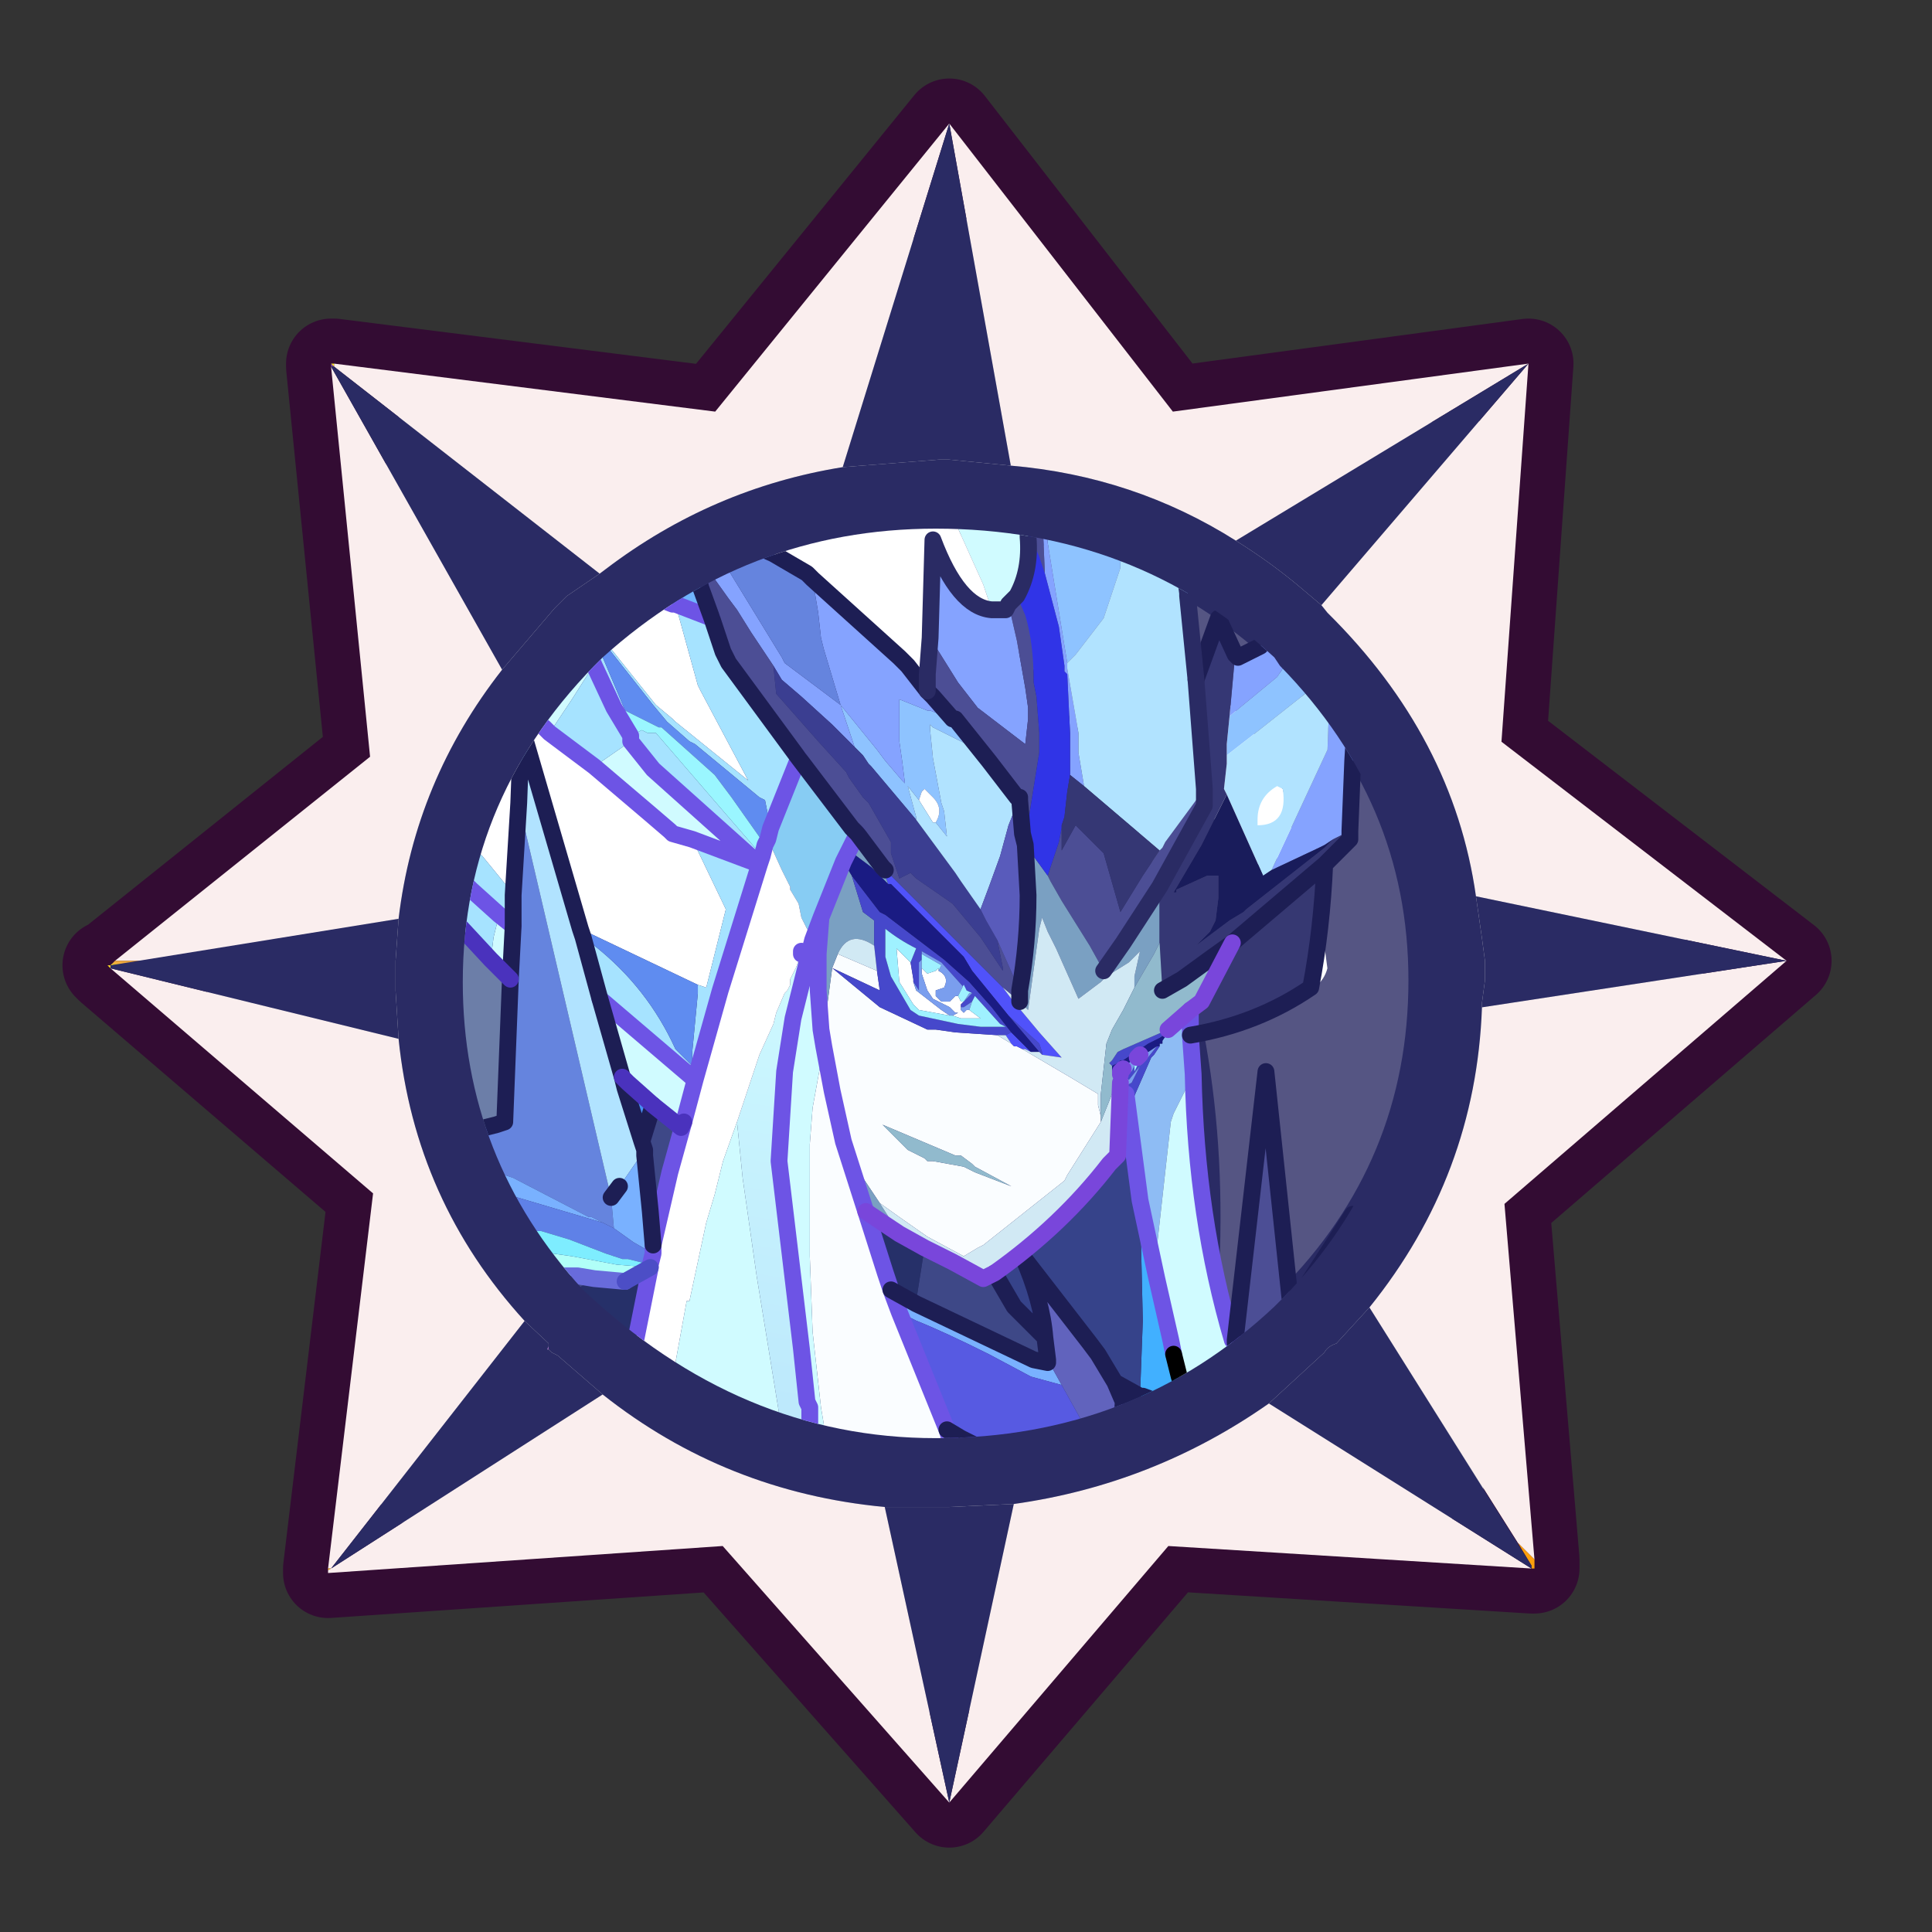 <?xml version="1.0" encoding="UTF-8" standalone="no"?>
<svg xmlns:ffdec="https://www.free-decompiler.com/flash" xmlns:xlink="http://www.w3.org/1999/xlink" ffdec:objectType="frame" height="30.0px" width="30.0px" xmlns="http://www.w3.org/2000/svg">
  <rect width="100%" height="100%" fill="#333333" stroke="none"/>
  <g transform="matrix(1.0, 0.0, 0.0, 1.0, 0.0, 0.0)">
    <use ffdec:characterId="1" height="30.0" transform="matrix(1.0, 0.0, 0.0, 1.0, 0.0, 0.0)" width="30.0" xlink:href="#shape0"/>
    <use ffdec:characterId="7" height="58.95" transform="matrix(0.466, 0.0, 0.0, 0.466, 0.97, 1.219)" width="58.95" xlink:href="#sprite0"/>
  </g>
  <defs>
    <g id="shape0" transform="matrix(1.0, 0.0, 0.0, 1.0, 0.0, 0.0)">
      <path d="M0.0 0.0 L30.0 0.0 30.0 30.0 0.0 30.0 0.0 0.0" fill="#33cc66" fill-opacity="0.0" fill-rule="evenodd" stroke="none"/>
    </g>
    <g id="sprite0" transform="matrix(1.0, 0.0, 0.0, 1.0, -0.9, 4.25)">
      <use ffdec:characterId="2" height="58.95" transform="matrix(1.0, 0.0, 0.0, 1.0, 0.9, -4.25)" width="58.95" xlink:href="#shape1"/>
      <use ffdec:characterId="5" height="17.7" transform="matrix(-1.865, 0.0, 0.0, 1.865, 48.089, 9.817)" width="18.6" xlink:href="#sprite1"/>
      <use ffdec:characterId="6" height="55.95" transform="matrix(1.0, 0.0, 0.0, 1.0, 2.5, -2.75)" width="55.85" xlink:href="#shape4"/>
    </g>
    <g id="shape1" transform="matrix(1.0, 0.0, 0.0, 1.0, -0.9, 4.25)">
      <path d="M49.75 5.25 L48.85 17.85 58.35 25.15 48.95 33.25 49.95 45.1 49.95 45.4 49.85 45.4 37.75 44.65 30.45 53.2 22.9 44.65 9.75 45.55 9.75 45.4 11.25 32.9 2.5 25.4 2.4 25.3 2.5 25.3 2.65 25.15 11.15 18.35 9.85 5.35 9.85 5.25 9.95 5.25 22.65 6.85 30.45 -2.75 37.9 6.85 49.75 5.25" fill="#d6d6d6" fill-rule="evenodd" stroke="none"/>
      <path d="M49.75 5.25 L37.9 6.85 30.45 -2.75 22.65 6.85 9.95 5.25 9.85 5.25 9.85 5.35 11.15 18.35 2.65 25.15 2.5 25.3 2.4 25.3 2.5 25.4 11.25 32.9 9.75 45.4 9.75 45.55 22.9 44.65 30.45 53.2 37.75 44.65 49.85 45.4 49.95 45.4 49.95 45.1 48.95 33.25 58.35 25.15 48.85 17.85 49.75 5.25 Z" fill="none" stroke="#330c33" stroke-linecap="round" stroke-linejoin="round" stroke-width="3.0"/>
      <path d="M42.85 13.3 L49.75 5.25 48.85 17.85 58.35 25.15 48.0 23.0 Q47.25 17.7 43.05 13.55 L42.85 13.3 M48.2 26.7 L58.35 25.15 48.95 33.25 49.95 45.1 49.4 44.55 44.45 36.7 Q48.0 32.3 48.2 26.7 M49.85 45.4 L37.75 44.65 30.45 53.2 22.9 44.65 9.75 45.55 9.75 45.45 9.85 45.4 18.9 39.6 Q23.0 42.85 28.3 43.35 L30.45 53.2 32.6 43.25 Q37.25 42.6 41.1 39.9 L49.85 45.4 M9.75 45.4 L11.25 32.9 2.5 25.4 12.1 27.75 Q12.65 33.15 16.3 37.15 L9.85 45.4 9.75 45.4 M2.65 25.15 L11.15 18.35 9.85 5.35 15.55 15.45 Q12.65 19.15 12.1 23.75 L3.6 25.15 2.65 25.15 M9.95 5.25 L22.65 6.85 30.45 -2.75 37.9 6.85 49.75 5.25 40.0 11.15 Q36.6 9.0 32.5 8.65 L30.45 -2.75 26.9 8.7 Q22.55 9.4 19.0 12.1 L18.8 12.25 9.95 5.35 9.95 5.25" fill="#faeeee" fill-rule="evenodd" stroke="none"/>
      <path d="M42.85 13.3 L43.05 13.55 Q47.25 17.7 48.0 23.0 L48.2 24.4 48.3 25.15 48.3 25.25 48.3 25.6 48.3 25.8 48.2 26.55 48.2 26.7 Q48.0 32.3 44.45 36.7 L43.35 37.9 Q43.05 38.0 42.95 38.2 L41.1 39.9 Q37.25 42.6 32.6 43.25 L30.45 43.35 30.1 43.35 28.3 43.35 Q23.0 42.85 18.9 39.6 L17.4 38.3 17.2 38.2 17.1 38.1 17.1 38.0 17.1 37.9 16.3 37.15 Q12.65 33.15 12.1 27.75 L12.0 26.15 12.0 25.8 12.0 25.3 12.0 25.15 12.1 23.75 Q12.65 19.15 15.55 15.45 L17.3 13.4 17.7 13.0 18.8 12.25 19.0 12.1 Q22.55 9.4 26.9 8.7 L30.1 8.45 30.45 8.45 32.5 8.65 Q36.6 9.0 40.0 11.15 41.2 11.9 42.2 12.75 L42.85 13.3" fill="#2a2b64" fill-rule="evenodd" stroke="none"/>
      <path d="M49.95 45.1 L49.95 45.4 49.85 45.4 49.85 45.3 49.4 44.55 49.95 45.1" fill="url(#gradient0)" fill-rule="evenodd" stroke="none"/>
      <path d="M9.85 5.35 L9.85 5.25 9.95 5.35 9.85 5.35" fill="url(#gradient1)" fill-rule="evenodd" stroke="none"/>
      <path d="M9.85 5.25 L9.95 5.25 9.95 5.35 9.85 5.25" fill="url(#gradient2)" fill-rule="evenodd" stroke="none"/>
      <path d="M2.55 25.25 L2.65 25.15 3.6 25.15 3.05 25.25 2.55 25.25" fill="url(#gradient3)" fill-rule="evenodd" stroke="none"/>
      <path d="M9.75 45.45 L9.75 45.4 9.85 45.4 9.75 45.45 M2.5 25.4 L2.4 25.3 2.5 25.3 2.55 25.25 3.05 25.25 2.5 25.3 2.5 25.4" fill="url(#gradient4)" fill-rule="evenodd" stroke="none"/>
      <path d="M17.1 38.0 L17.1 38.1 17.05 38.1 17.1 38.0" fill="url(#gradient5)" fill-rule="evenodd" stroke="none"/>
      <path d="M41.2 36.4 L39.25 38.0 Q41.1 20.75 28.6 10.95 L29.9 10.95 Q36.6 10.95 41.2 15.25 L41.35 15.45 Q45.75 19.8 45.75 25.8 45.75 31.85 41.45 36.15 L41.2 36.4" fill="#ffffff" fill-opacity="0.2" fill-rule="evenodd" stroke="none"/>
      <path d="M41.85 26.35 Q41.2 26.45 40.55 25.9 40.05 25.4 40.0 24.95 39.7 23.55 41.3 23.35 42.75 23.2 42.95 24.65 L43.05 25.4 Q42.85 26.15 41.85 26.35 M41.85 21.2 Q41.65 21.8 40.65 21.95 L38.4 19.45 36.35 16.3 Q36.05 14.95 36.8 14.8 37.45 14.6 38.6 15.55 41.3 17.6 41.85 20.55 L41.85 21.2" fill="#ffffff" fill-rule="evenodd" stroke="none"/>
    </g>
    <linearGradient gradientTransform="matrix(-0.012, 0.0, 0.0, 0.009, 40.25, 45.65)" gradientUnits="userSpaceOnUse" id="gradient0" spreadMethod="pad" x1="-819.2" x2="819.2">
      <stop offset="0.0" stop-color="#fd9e0c"/>
      <stop offset="1.0" stop-color="#fddd27"/>
    </linearGradient>
    <linearGradient gradientTransform="matrix(-0.009, 0.0, 0.0, 0.012, 10.2, 15.05)" gradientUnits="userSpaceOnUse" id="gradient1" spreadMethod="pad" x1="-819.2" x2="819.2">
      <stop offset="0.0" stop-color="#5f2288"/>
      <stop offset="1.0" stop-color="#a276cd"/>
    </linearGradient>
    <linearGradient gradientTransform="matrix(-0.013, 0.0, 0.0, 0.01, 20.1, 5.2)" gradientUnits="userSpaceOnUse" id="gradient2" spreadMethod="pad" x1="-819.2" x2="819.2">
      <stop offset="0.0" stop-color="#fd9b0b"/>
      <stop offset="1.0" stop-color="#fde42b"/>
    </linearGradient>
    <linearGradient gradientTransform="matrix(-0.009, 0.0, 0.0, 0.012, 9.75, 35.2)" gradientUnits="userSpaceOnUse" id="gradient3" spreadMethod="pad" x1="-819.2" x2="819.2">
      <stop offset="0.0" stop-color="#8d010c"/>
      <stop offset="1.0" stop-color="#f2b03f"/>
    </linearGradient>
    <linearGradient gradientTransform="matrix(-0.009, 0.0, 0.0, 0.012, 9.75, 35.2)" gradientUnits="userSpaceOnUse" id="gradient4" spreadMethod="pad" x1="-819.2" x2="819.2">
      <stop offset="0.0" stop-color="#fd9e0c"/>
      <stop offset="1.0" stop-color="#fddd27"/>
    </linearGradient>
    <linearGradient gradientTransform="matrix(-0.013, 0.0, 0.0, 0.009, 20.1, 45.55)" gradientUnits="userSpaceOnUse" id="gradient5" spreadMethod="pad" x1="-819.2" x2="819.2">
      <stop offset="0.0" stop-color="#65298e"/>
      <stop offset="1.0" stop-color="#9a6cc5"/>
    </linearGradient>
    <g id="sprite1" transform="matrix(1.0, 0.0, 0.0, 1.0, 1.2, 0.5)">
      <clipPath id="clipPath0" transform="matrix(1.0, 0.0, 0.0, 1.0, 0.0, 0.0)">
        <path d="M14.45 2.3 Q16.95 4.75 16.95 8.1 16.95 11.25 14.8 13.6 12.0 16.25 8.5 16.25 4.95 16.25 2.45 13.9 L2.3 13.75 Q0.0 11.4 0.0 8.1 0.0 4.85 2.35 2.45 L2.45 2.3 Q4.95 0.0 8.5 0.0 11.9 0.0 14.45 2.3" fill="#4b1c6c" fill-rule="evenodd" stroke="none"/>
      </clipPath>
      <g clip-path="url(#clipPath0)">
        <use ffdec:characterId="4" height="17.7" transform="matrix(1.0, 0.0, 0.0, 1.0, -1.2, -0.5)" width="18.6" xlink:href="#shape3"/>
      </g>
    </g>
    <g id="shape3" transform="matrix(1.0, 0.0, 0.0, 1.0, 1.2, 0.5)">
      <path d="M3.9 9.75 L3.95 9.05 3.95 8.6 4.35 8.95 4.25 8.9 4.35 9.0 4.45 9.15 4.45 9.2 4.5 9.2 4.5 9.25 4.6 9.4 4.65 9.45 5.0 10.25 5.1 10.1 4.85 12.0 4.55 13.4 4.55 12.85 4.3 10.6 4.25 10.45 3.9 9.75" fill="#8ebcf4" fill-rule="evenodd" stroke="none"/>
      <path d="M3.5 17.05 L2.7 17.05 2.85 16.6 3.15 14.6 3.15 14.55 3.2 14.5 Q3.85 12.3 3.9 9.75 L4.25 10.45 4.3 10.6 4.55 12.85 4.55 13.4 4.3 14.5 4.25 14.75 4.15 15.15 4.1 15.3 4.05 15.5 3.95 15.8 3.5 17.05" fill="url(#gradient6)" fill-rule="evenodd" stroke="none"/>
      <path d="M3.6 17.05 L3.5 17.05 3.95 15.8 4.05 15.5 4.0 15.8 3.6 17.05" fill="url(#gradient7)" fill-rule="evenodd" stroke="none"/>
      <path d="M10.3 17.05 L7.9 17.05 8.0 16.85 8.25 16.25 8.3 16.1 9.15 14.0 9.3 13.6 9.4 13.3 9.75 12.2 10.15 10.95 10.35 10.05 10.15 10.95 9.8 11.6 9.5 12.05 9.15 12.3 8.65 12.65 8.0 13.0 7.75 12.85 7.65 12.8 6.2 11.65 6.15 11.55 5.55 10.6 5.55 10.5 5.6 10.3 5.6 10.1 6.1 9.8 6.95 9.3 7.05 9.25 7.1 9.25 7.15 9.2 7.4 9.05 8.15 9.0 8.5 8.95 8.65 8.95 9.5 8.55 10.35 7.85 9.5 8.25 9.55 7.9 10.25 7.6 10.35 7.85 10.45 8.6 10.45 9.0 10.35 10.05 10.5 9.25 10.7 10.35 10.75 11.0 10.75 12.25 10.75 12.6 10.75 13.0 10.7 14.35 10.55 15.7 10.5 16.0 10.5 16.05 10.4 16.75 10.3 17.05 M2.7 17.05 L2.1 17.05 2.4 16.55 2.45 16.4 3.15 14.55 3.15 14.6 2.85 16.6 2.7 17.05 M8.55 11.3 L8.65 11.3 8.7 11.25 8.8 11.2 9.0 11.1 9.45 10.65 8.15 11.2 8.05 11.2 7.85 11.35 7.8 11.4 7.15 11.75 7.8 11.5 8.0 11.4 8.55 11.3" fill="#fafdff" fill-rule="evenodd" stroke="none"/>
      <path d="M1.25 -0.35 L1.55 -0.35 1.7 0.15 1.95 0.5 1.95 0.9 Q1.95 1.9 2.3 2.5 L2.4 2.65 3.25 3.35 3.3 3.85 3.3 4.05 2.85 3.7 1.9 2.95 1.45 2.6 1.3 0.05 1.25 -0.35 M4.0 1.2 L4.0 1.15 4.2 -0.3 4.25 -0.35 6.35 -0.35 6.5 0.2 6.5 0.25 6.15 2.4 6.0 2.25 5.5 1.6 5.2 0.7 5.2 0.6 5.15 0.55 4.85 -0.2 4.25 0.7 4.05 1.15 4.0 1.2 M8.15 3.4 L8.2 3.4 8.6 3.25 8.65 3.25 9.15 3.05 9.15 3.8 9.1 4.15 9.05 4.55 9.0 4.6 9.1 4.5 9.4 4.15 9.55 3.95 10.2 3.15 9.95 3.9 9.8 4.05 9.7 4.2 9.65 4.25 8.85 5.2 8.85 5.15 9.0 4.6 8.8 4.85 8.75 4.7 8.7 4.65 8.55 4.8 Q8.35 5.0 8.5 5.25 L8.3 5.5 8.35 5.05 8.4 4.9 8.55 4.1 8.6 3.6 8.6 3.5 8.55 3.55 7.75 3.95 7.55 4.15 8.15 3.4" fill="#8ec3ff" fill-rule="evenodd" stroke="none"/>
      <path d="M1.1 -0.35 L1.25 -0.35 1.3 0.05 1.45 2.6 1.5 3.95 2.5 6.1 1.65 5.7 1.55 5.65 1.4 5.55 1.1 5.4 1.05 4.15 Q0.9 1.9 1.1 -0.35 M1.55 -0.35 L2.95 -0.35 2.95 -0.25 Q2.4 0.1 2.35 1.2 2.45 1.8 2.7 2.1 L3.1 2.3 3.15 2.25 3.25 3.35 2.4 2.65 2.3 2.5 Q1.95 1.9 1.95 0.9 L1.95 0.5 1.7 0.15 1.55 -0.35 M6.35 -0.35 L6.6 -0.35 6.55 0.8 6.3 1.75 6.2 2.45 6.2 2.55 6.15 2.6 6.1 3.65 6.1 4.0 6.1 4.05 6.1 4.35 6.1 4.4 5.85 4.6 5.95 4.0 5.95 3.8 5.95 3.65 6.15 2.5 6.15 2.4 6.5 0.25 6.5 0.2 6.35 -0.35 M12.75 -0.15 L13.0 -0.2 12.9 0.1 12.45 0.9 12.2 1.25 12.05 1.45 11.8 1.85 11.4 2.45 11.25 2.7 10.9 3.0 10.35 3.5 9.95 3.9 10.2 3.15 9.55 3.95 9.4 4.15 9.1 4.5 9.0 4.6 9.05 4.55 9.1 4.15 9.15 3.8 9.15 3.05 8.65 3.25 8.6 3.25 8.2 3.4 8.15 3.4 8.2 3.4 8.55 3.0 8.65 2.9 9.0 2.45 9.15 2.3 10.7 0.9 10.6 1.5 10.55 1.95 10.5 2.15 10.35 2.65 10.2 3.15 11.2 2.4 11.25 2.3 12.75 -0.15 M7.5 1.45 Q8.1 1.4 8.55 0.2 L8.6 1.95 8.1 2.75 7.75 3.2 6.9 3.85 6.85 3.4 6.85 3.2 6.9 2.85 7.05 2.0 7.2 1.35 7.25 1.45 7.5 1.45" fill="#85a3ff" fill-rule="evenodd" stroke="none"/>
      <path d="M6.6 -0.35 L6.95 -0.35 6.9 -0.1 6.85 0.05 6.8 0.15 6.65 0.5 6.55 0.8 6.6 -0.35 M1.05 12.6 L1.05 12.55 1.05 12.25 2.15 13.95 2.6 9.7 3.15 14.5 3.15 14.55 2.45 16.4 2.4 16.35 2.25 16.0 1.75 15.2 1.0 15.5 1.1 13.8 1.05 12.6 M12.9 0.1 L12.7 1.05 12.5 1.6 12.3 2.2 12.2 2.4 10.95 4.1 10.0 5.35 9.9 5.45 9.45 6.05 9.4 6.1 7.3 8.2 7.0 8.45 7.0 8.25 7.4 7.35 7.3 7.85 7.3 7.9 7.7 7.3 8.2 6.7 8.85 6.25 8.95 6.15 9.15 6.25 9.3 5.8 9.3 5.65 9.3 5.6 9.7 4.9 9.8 4.8 10.05 4.45 10.1 4.35 10.6 3.8 11.35 2.95 11.4 2.45 11.8 1.85 12.05 1.45 12.2 1.25 12.45 0.9 12.9 0.1 M8.65 2.9 L8.55 3.0 8.2 3.4 8.15 3.4 7.55 4.15 7.05 4.8 7.0 4.8 7.0 4.85 6.95 5.45 6.85 5.25 6.65 4.0 6.65 3.65 6.7 3.0 6.75 2.75 Q6.75 2.05 6.9 1.55 L7.05 1.2 7.2 1.35 7.05 2.0 6.9 2.85 6.85 3.2 6.85 3.4 6.9 3.85 7.75 3.2 8.1 2.75 8.6 1.95 8.65 2.6 8.65 2.9 M6.25 5.35 L6.3 5.6 6.5 6.2 6.45 6.3 6.25 6.65 5.75 7.45 5.5 7.9 5.15 7.4 4.5 6.4 3.7 4.95 3.7 4.65 4.4 5.6 4.45 5.7 4.5 5.75 4.8 6.2 5.2 6.85 5.5 5.8 6.0 5.3 6.25 5.75 6.25 5.35 M2.15 13.95 L2.0 15.1 1.75 15.2 2.0 15.1 2.15 13.95" fill="#4c4e95" fill-rule="evenodd" stroke="none"/>
      <path d="M17.25 10.85 L17.25 11.15 16.2 11.55 16.05 11.6 14.7 12.3 14.65 12.3 14.45 12.4 14.25 12.5 14.3 11.95 15.95 4.9 16.05 6.55 16.05 7.1 16.1 8.05 16.2 10.6 16.35 10.65 16.55 10.7 17.25 10.85 M-0.05 17.05 L-1.05 17.05 -1.05 16.5 -0.8 16.35 -0.15 16.55 0.15 16.65 0.65 16.8 0.35 16.9 -0.05 17.05 M10.2 3.15 L10.35 2.65 10.5 2.15 10.55 1.95 10.6 1.5 10.7 0.9 10.8 0.8 11.4 0.45 12.75 -0.15 11.25 2.3 11.2 2.4 10.2 3.15" fill="#6584de" fill-rule="evenodd" stroke="none"/>
      <path d="M9.95 3.9 L10.35 3.5 10.9 3.0 11.25 2.7 11.4 2.45 11.35 2.95 10.6 3.8 10.1 4.35 10.05 4.45 9.8 4.8 9.7 4.9 9.3 5.6 9.3 5.65 9.3 5.8 9.15 6.25 8.95 6.15 8.85 6.25 8.2 6.7 7.7 7.3 7.3 7.9 7.3 7.85 7.4 7.35 7.6 7.0 7.7 6.8 8.05 6.3 8.15 6.15 8.85 5.2 9.65 4.25 9.7 4.2 9.8 4.05 9.95 3.9" fill="#3b3e91" fill-rule="evenodd" stroke="none"/>
      <path d="M10.95 4.1 L11.45 5.35 11.5 5.55 11.25 6.1 11.1 6.4 11.1 6.45 10.95 6.7 10.9 6.95 10.8 7.15 10.75 7.2 10.2 5.85 10.15 5.65 10.0 5.35 10.95 4.1" fill="#87ccf3" fill-rule="evenodd" stroke="none"/>
      <path d="M11.1 17.05 L10.6 17.05 10.75 16.0 10.75 15.75 10.75 15.7 10.8 15.6 10.9 14.65 11.3 11.3 11.2 9.7 11.05 8.75 10.7 7.35 10.55 6.95 10.15 5.95 10.05 5.75 9.9 5.45 10.0 5.35 10.15 5.65 10.2 5.85 10.75 7.2 10.9 7.55 10.9 7.6 11.0 7.85 11.1 8.05 11.1 8.15 11.15 8.25 11.2 8.3 11.35 8.65 11.4 8.85 11.65 9.4 12.05 10.6 11.95 11.6 11.85 12.3 11.7 13.35 11.3 15.8 11.1 17.05" fill="url(#gradient8)" fill-rule="evenodd" stroke="none"/>
      <path d="M6.9 -0.1 L7.6 -0.35 8.25 -0.35 8.1 0.0 7.65 1.0 7.5 1.45 7.25 1.45 7.2 1.35 7.05 1.2 Q6.8 0.75 6.85 0.15 L6.85 0.05 6.9 -0.1 M14.3 0.1 L14.4 0.85 14.05 1.0 13.95 0.35 14.3 0.1 M14.75 2.1 L14.9 2.3 15.7 3.4 15.5 3.55 15.4 3.65 15.0 3.05 14.65 2.5 14.6 2.45 14.75 2.1 M17.1 6.1 L17.25 6.5 17.25 6.85 17.1 7.0 16.85 6.4 17.1 6.1 M10.6 17.05 L10.3 17.05 10.4 16.75 10.5 16.05 10.5 16.0 10.55 15.7 10.7 14.35 10.75 13.0 10.75 12.6 10.75 12.25 10.75 11.0 10.7 10.35 10.5 9.25 10.55 8.95 10.6 8.25 10.6 7.6 10.55 6.95 10.7 7.35 11.05 8.75 11.2 9.7 11.3 11.3 10.9 14.65 10.8 15.6 10.75 15.7 10.75 15.75 10.75 16.0 10.6 17.05 M14.6 4.25 L13.6 5.1 13.25 5.4 13.2 5.45 12.85 5.55 11.65 6.0 13.55 4.3 13.95 3.8 14.6 4.25 M16.05 7.1 L16.3 6.9 16.4 7.3 16.45 7.7 16.1 8.05 16.05 7.1 M9.0 2.45 L8.65 2.9 8.65 2.6 9.0 2.45 M14.5 8.4 L14.1 9.8 14.0 9.9 13.55 10.3 13.05 10.7 13.0 10.6 12.8 9.85 14.5 8.4" fill="#d0fbff" fill-rule="evenodd" stroke="none"/>
      <path d="M8.25 -0.35 L14.25 -0.35 14.3 0.1 13.95 0.35 12.7 1.05 12.9 0.1 13.0 -0.2 12.75 -0.15 11.4 0.45 10.8 0.8 10.7 0.9 9.15 2.3 9.0 2.45 8.65 2.6 8.6 1.95 8.55 0.2 Q8.1 1.4 7.5 1.45 L7.65 1.0 8.1 0.0 8.25 -0.35 M14.4 0.85 L15.3 0.4 14.6 1.7 14.45 1.9 14.35 2.05 14.3 2.15 13.5 3.15 13.2 3.4 13.15 3.45 11.85 4.5 12.7 2.9 12.75 2.8 13.15 1.35 13.2 1.35 Q13.6 1.2 14.05 1.0 L14.4 0.85 M15.7 3.4 L17.25 2.2 17.25 4.95 16.85 5.55 16.65 5.8 16.6 5.85 16.15 6.4 16.05 6.5 16.05 6.55 15.95 4.9 15.9 3.55 14.85 7.15 12.75 8.15 12.6 8.2 12.25 6.8 12.85 5.55 13.2 5.45 13.25 5.4 13.6 5.1 14.6 4.25 15.4 3.65 15.5 3.55 15.7 3.4 M17.25 14.5 L17.25 17.05 15.5 17.05 Q15.35 16.75 15.35 16.35 15.35 15.6 15.9 15.05 16.3 14.65 16.8 14.55 L17.2 14.5 17.25 14.5 M14.3 17.05 L13.5 17.05 13.15 14.9 12.95 13.8 12.9 13.8 12.6 12.4 12.45 11.9 12.3 11.3 12.05 10.6 11.65 9.4 11.4 8.85 11.35 8.65 11.2 8.3 11.15 8.25 11.1 8.15 11.1 8.05 11.0 7.85 10.9 7.6 10.9 7.55 10.75 7.2 10.8 7.15 10.9 6.95 10.95 6.7 11.1 6.45 11.1 6.4 11.25 6.1 11.5 5.55 11.55 5.65 11.6 5.85 11.65 6.0 12.35 8.25 12.8 9.85 13.0 10.6 13.25 11.5 13.55 12.8 13.55 12.95 13.6 13.15 13.6 13.2 13.85 14.45 14.3 17.05 M8.8 4.85 L8.55 5.25 8.5 5.25 Q8.35 5.0 8.55 4.8 L8.7 4.65 8.75 4.7 8.8 4.85 M2.4 4.6 Q2.75 4.8 2.75 5.2 L2.75 5.3 Q2.2 5.3 2.3 4.65 L2.4 4.6 M8.95 7.75 L9.2 7.5 9.15 8.1 8.9 8.5 8.8 8.6 8.25 8.7 8.4 8.6 8.85 8.25 8.9 8.1 8.9 8.05 8.95 7.75 M8.2 8.7 L8.05 8.75 7.95 8.75 7.7 8.75 7.9 8.6 7.95 8.6 8.0 8.65 8.05 8.6 8.05 8.55 8.05 8.5 8.0 8.45 8.05 8.45 8.1 8.35 8.15 8.35 8.25 8.45 8.3 8.45 8.4 8.45 8.5 8.35 8.5 8.25 8.35 8.2 Q8.25 8.0 8.45 7.9 L8.45 7.85 8.5 7.9 8.65 7.95 8.75 7.85 8.75 7.95 8.65 8.25 8.55 8.4 8.25 8.55 8.15 8.65 8.05 8.65 8.1 8.65 8.2 8.7" fill="#ffffff" fill-rule="evenodd" stroke="none"/>
      <path d="M10.55 6.95 L10.6 7.6 10.6 8.25 10.55 8.95 10.5 9.25 10.35 10.05 10.45 9.0 10.45 8.6 10.35 7.85 10.25 7.6 Q10.05 7.15 9.6 7.45 L9.6 7.0 9.8 6.85 10.0 6.2 10.15 5.95 10.55 6.95 M10.35 7.85 L10.4 7.8 10.35 7.85 M10.15 10.95 L9.75 12.2 9.15 12.6 9.5 12.05 9.8 11.6 10.15 10.95 M6.5 6.2 L6.9 5.65 6.85 6.55 Q6.85 7.4 7.0 8.25 L7.0 8.45 6.85 8.6 6.65 7.15 6.6 6.95 6.5 7.2 6.35 7.5 5.95 8.4 5.55 8.1 5.45 8.0 5.05 7.75 4.85 7.55 4.95 8.0 4.95 8.1 4.95 8.2 4.6 7.6 4.5 7.4 4.5 6.4 5.15 7.4 5.5 7.9 5.75 7.45 6.25 6.65 6.45 6.3 6.5 6.2 M9.35 6.35 L9.45 6.05 9.9 5.45 10.05 5.75 9.65 6.05 9.35 6.35" fill="#7aa0c2" fill-rule="evenodd" stroke="none"/>
      <path d="M10.0 6.2 L9.8 6.85 9.6 7.0 9.6 7.45 9.55 7.9 9.5 8.25 10.35 7.85 10.4 7.8 10.35 7.85 9.5 8.55 8.65 8.95 8.5 8.95 8.15 9.0 7.4 9.05 7.25 9.05 7.15 9.0 7.5 8.55 7.9 8.1 8.35 7.7 9.4 6.9 9.5 6.85 10.0 6.2 M6.6 9.4 L6.6 9.35 6.65 9.2 7.2 8.7 6.65 9.35 6.6 9.4 M4.35 8.95 L5.15 9.3 5.25 9.35 5.35 9.5 5.4 9.55 5.35 9.6 5.25 9.55 5.2 9.5 5.15 9.5 4.7 9.2 4.5 9.1 4.35 9.0 4.25 8.9 4.35 8.95 M5.35 9.7 L5.25 9.85 5.2 9.9 5.1 10.1 5.0 10.25 4.65 9.45 4.6 9.4 4.5 9.25 4.55 9.25 4.75 9.5 4.85 9.6 4.8 9.4 4.75 9.35 4.85 9.4 4.85 9.45 4.85 9.5 4.95 9.7 4.95 9.6 5.0 9.7 5.05 9.7 5.05 9.65 5.05 9.6 5.05 9.55 5.15 9.6 5.35 9.7 M4.85 9.6 L5.0 9.9 5.1 9.95 5.15 9.85 5.15 9.8 5.1 9.85 5.1 9.8 5.05 9.85 4.85 9.6 M7.85 8.45 L7.8 8.35 7.35 8.85 7.25 8.9 7.3 8.9 7.7 8.9 8.1 8.85 8.8 8.7 8.95 8.6 9.3 8.0 9.4 7.65 9.4 7.15 Q9.15 7.35 8.85 7.5 L8.95 7.75 8.9 8.05 8.9 8.1 8.8 8.25 8.8 7.9 8.8 7.75 8.75 7.7 8.75 7.6 8.75 7.55 8.4 7.75 7.95 8.25 7.85 8.3 8.0 8.45 8.05 8.5 8.05 8.55 8.0 8.55 7.85 8.45 M5.2 9.75 L5.2 9.7 5.15 9.65 5.15 9.7 5.15 9.75 5.15 9.8 5.2 9.75" fill="#4648cb" fill-rule="evenodd" stroke="none"/>
      <path d="M6.55 0.8 L6.65 0.5 6.8 0.15 6.85 0.05 6.85 0.15 Q6.8 0.75 7.05 1.2 L6.9 1.55 Q6.75 2.05 6.75 2.75 L6.7 3.0 6.65 3.65 6.65 4.0 6.85 5.25 6.95 5.45 6.9 5.65 6.5 6.2 6.3 5.6 6.25 5.35 6.25 5.3 6.2 5.15 6.15 4.7 6.1 4.4 6.1 4.35 6.1 4.05 6.1 4.0 6.1 3.65 6.15 2.6 6.2 2.55 6.2 2.45 6.3 1.75 6.55 0.8" fill="#3034e7" fill-rule="evenodd" stroke="none"/>
      <path d="M3.85 2.7 L4.0 1.2 4.05 1.15 4.25 0.7 4.85 -0.2 5.15 0.55 5.2 0.6 5.2 0.7 5.5 1.6 6.0 2.25 6.15 2.4 6.15 2.5 5.95 3.65 5.95 3.8 5.95 4.0 5.85 4.6 4.5 5.75 4.45 5.7 4.4 5.6 3.7 4.65 3.85 2.7 M14.85 7.15 L15.9 3.55 15.95 4.9 14.3 11.95 14.15 11.75 13.7 11.1 13.75 10.95 14.05 10.0 14.1 9.8 14.5 8.4 14.8 7.3 14.85 7.15 M8.85 5.2 L8.15 6.15 8.05 6.3 7.7 6.8 7.55 6.4 7.35 5.85 7.2 5.3 7.0 4.8 7.05 4.8 7.55 4.15 7.75 3.95 8.55 3.55 8.6 3.5 8.6 3.6 8.55 4.1 8.4 4.9 8.35 5.05 8.3 5.5 8.5 5.25 8.55 5.25 8.8 4.85 9.0 4.6 8.85 5.15 8.85 5.2 M1.45 2.6 L1.9 2.95 2.85 3.7 3.3 4.05 3.3 4.2 3.35 4.65 3.3 4.75 2.65 6.2 2.5 6.1 1.5 3.95 1.45 2.6 M2.4 4.6 L2.3 4.65 Q2.2 5.3 2.75 5.3 L2.75 5.2 Q2.75 4.8 2.4 4.6" fill="#b1e3ff" fill-rule="evenodd" stroke="none"/>
      <path d="M3.15 2.25 L3.45 1.6 3.85 2.7 3.7 4.65 3.7 4.95 4.5 6.4 4.5 7.4 4.45 8.25 4.1 8.05 3.55 7.65 3.2 7.4 1.55 6.0 1.1 5.55 1.1 5.4 1.4 5.55 1.55 5.7 2.95 6.8 3.0 6.85 3.25 7.0 3.85 7.45 3.6 7.2 3.5 7.0 3.45 6.6 3.45 6.2 3.65 6.2 4.2 6.45 4.2 6.5 4.25 6.5 3.75 5.65 3.7 5.55 3.3 4.75 3.35 4.65 3.3 4.2 3.3 4.05 3.3 3.85 3.25 3.35 3.15 2.25 M6.1 4.4 L6.15 4.7 6.2 5.15 6.25 5.3 6.25 5.35 6.25 5.75 6.0 5.3 5.5 5.8 5.2 6.85 4.8 6.2 4.5 5.75 5.85 4.6 6.1 4.4" fill="#353774" fill-rule="evenodd" stroke="none"/>
      <path d="M7.7 6.8 L7.6 7.0 7.4 7.35 7.0 8.25 Q6.85 7.4 6.85 6.55 L6.9 5.65 6.95 5.45 7.0 4.85 7.0 4.8 7.2 5.3 7.35 5.85 7.55 6.4 7.7 6.8" fill="#595bbb" fill-rule="evenodd" stroke="none"/>
      <path d="M9.4 6.1 L9.45 6.05 9.35 6.35 9.3 6.35 8.0 7.65 7.85 7.9 7.2 8.7 6.65 9.2 6.6 9.35 6.6 9.4 6.25 9.45 6.65 9.0 7.15 8.4 7.3 8.2 9.4 6.1 M6.95 9.3 L6.9 9.3 6.8 9.35 7.05 9.1 7.15 9.0 7.25 9.05 7.15 9.2 7.1 9.25 7.05 9.25 6.95 9.3" fill="#5052fa" fill-rule="evenodd" stroke="none"/>
      <path d="M10.15 5.95 L10.0 6.2 9.5 6.85 9.4 6.9 8.35 7.7 7.9 8.1 7.5 8.55 7.15 9.0 7.05 9.1 6.8 9.35 6.65 9.35 7.2 8.7 7.85 7.9 8.0 7.65 9.3 6.35 9.35 6.35 9.65 6.05 10.05 5.75 10.15 5.95 M5.35 9.6 L5.35 9.7 5.15 9.6 5.05 9.55 5.0 9.5 4.9 9.45 4.85 9.4 4.75 9.35 4.7 9.35 4.55 9.25 4.5 9.25 4.5 9.2 4.45 9.2 4.45 9.15 4.35 9.0 4.5 9.1 4.7 9.2 5.15 9.5 5.2 9.5 5.25 9.55 5.35 9.6" fill="#1a1b83" fill-rule="evenodd" stroke="none"/>
      <path d="M2.5 6.1 L2.65 6.2 3.3 4.75 3.7 5.55 3.75 5.65 4.25 6.5 4.2 6.5 4.2 6.45 3.65 6.2 3.45 6.2 3.45 6.6 3.5 7.0 3.6 7.2 3.85 7.45 3.25 7.0 3.0 6.85 2.95 6.8 1.55 5.7 1.4 5.55 1.55 5.65 1.65 5.7 2.5 6.1" fill="#191c5b" fill-rule="evenodd" stroke="none"/>
      <path d="M9.6 7.45 Q10.05 7.15 10.25 7.6 L9.55 7.9 9.6 7.45 M7.3 8.2 L7.15 8.4 6.65 9.0 6.25 9.45 6.6 9.4 6.65 9.35 6.8 9.35 6.9 9.3 6.95 9.3 6.1 9.8 5.6 10.1 5.6 10.3 5.55 10.5 5.55 10.1 5.45 9.2 5.35 8.95 5.15 8.6 5.0 8.3 4.95 8.2 4.95 8.1 4.95 8.0 4.85 7.55 5.05 7.75 5.45 8.0 5.55 8.1 5.95 8.4 6.35 7.5 6.5 7.2 6.6 6.95 6.65 7.15 6.85 8.6 7.0 8.45 7.3 8.2 M5.25 9.85 L5.55 10.6 6.15 11.55 6.2 11.65 7.65 12.8 7.75 12.85 8.0 13.0 8.65 12.65 9.15 12.3 9.5 12.05 9.15 12.6 8.7 12.85 8.2 13.1 7.65 13.4 7.45 13.3 Q6.25 12.45 5.4 11.35 L5.25 11.2 5.2 9.9 5.25 9.85 M7.4 9.05 L7.15 9.2 7.25 9.05 7.4 9.05" fill="#d1e9f4" fill-rule="evenodd" stroke="none"/>
      <path d="M4.5 7.4 L4.6 7.6 4.95 8.2 5.0 8.3 5.15 8.6 5.35 8.95 5.45 9.2 5.55 10.1 5.55 10.5 5.55 10.6 5.25 9.85 5.35 9.7 5.35 9.6 5.4 9.55 5.35 9.5 5.25 9.35 5.15 9.3 4.35 8.95 3.95 8.6 3.75 8.45 3.2 7.4 3.55 7.65 4.1 8.05 4.45 8.25 4.5 7.4 M8.55 11.3 L8.0 11.4 7.8 11.5 7.15 11.75 7.8 11.4 7.85 11.35 8.05 11.2 8.15 11.2 9.45 10.65 9.0 11.1 8.8 11.2 8.7 11.25 8.65 11.3 8.55 11.3" fill="#91bacd" fill-rule="evenodd" stroke="none"/>
      <path d="M4.55 9.25 L4.7 9.35 4.75 9.35 4.8 9.4 4.85 9.6 4.75 9.5 4.55 9.25 M4.85 9.4 L4.9 9.45 5.0 9.5 5.05 9.55 5.05 9.6 5.05 9.65 5.05 9.7 5.0 9.7 4.95 9.6 4.9 9.45 4.85 9.45 4.85 9.4 M4.85 9.6 L5.05 9.85 5.1 9.8 5.1 9.85 5.15 9.8 5.15 9.85 5.1 9.95 5.0 9.9 4.85 9.6 M8.25 8.7 L8.2 8.7 8.1 8.65 8.05 8.65 8.15 8.65 8.25 8.55 8.55 8.4 8.65 8.25 8.75 7.95 8.75 7.85 8.75 7.7 8.8 7.75 8.8 7.9 8.8 8.25 8.9 8.1 8.85 8.25 8.4 8.6 8.25 8.7 M7.9 8.6 L7.85 8.45 8.0 8.55 8.05 8.55 8.05 8.6 8.0 8.65 7.95 8.6 7.9 8.6 M8.0 8.45 L7.85 8.3 7.9 8.3 8.0 8.45 M7.95 8.25 L8.4 7.75 8.75 7.55 8.75 7.6 8.4 7.8 8.45 7.9 Q8.25 8.0 8.35 8.2 L8.5 8.25 8.5 8.35 8.4 8.45 8.3 8.45 8.25 8.45 8.15 8.35 8.1 8.35 8.0 8.15 7.95 8.25 M5.2 9.75 L5.15 9.75 5.15 9.7 5.15 9.65 5.2 9.7 5.2 9.75" fill="#7a9eee" fill-rule="evenodd" stroke="none"/>
      <path d="M17.25 13.75 L17.25 14.1 16.3 14.35 15.75 14.75 Q15.1 15.4 15.1 16.3 L15.25 17.05 14.75 17.05 14.65 16.35 Q14.65 15.3 15.45 14.5 L15.9 14.15 Q16.5 13.75 17.25 13.75 M4.95 9.6 L4.95 9.7 4.85 9.5 4.85 9.45 4.9 9.45 4.95 9.6 M8.95 7.75 L8.85 7.5 Q9.15 7.35 9.4 7.15 L9.4 7.65 9.3 8.0 8.95 8.6 8.8 8.7 8.1 8.85 7.7 8.9 7.3 8.9 7.25 8.9 7.35 8.85 7.8 8.35 7.85 8.45 7.9 8.6 7.7 8.75 7.95 8.75 8.05 8.75 8.2 8.7 8.25 8.7 8.8 8.6 8.9 8.5 9.15 8.1 9.2 7.5 8.95 7.75 M7.85 8.3 L7.95 8.25 8.0 8.15 8.1 8.35 8.05 8.45 8.0 8.45 7.9 8.3 7.85 8.3 M8.75 7.6 L8.75 7.7 8.75 7.85 8.65 7.95 8.5 7.9 8.45 7.85 8.45 7.9 8.4 7.8 8.75 7.6 M5.15 9.7 L5.15 9.75 5.2 9.75 5.15 9.8 5.15 9.75 5.15 9.7" fill="#9ff1ff" fill-rule="evenodd" stroke="none"/>
      <path d="M13.5 17.05 L11.1 17.05 11.3 15.8 11.7 13.35 11.85 12.3 11.95 11.6 12.05 10.6 12.3 11.3 12.45 11.9 12.6 12.4 12.9 13.8 12.95 13.8 13.15 14.9 13.5 17.05" fill="url(#gradient9)" fill-rule="evenodd" stroke="none"/>
      <path d="M17.25 14.1 L17.25 14.5 17.2 14.5 16.8 14.55 Q16.3 14.65 15.9 15.05 15.35 15.6 15.35 16.35 15.35 16.75 15.5 17.05 L15.25 17.05 15.1 16.3 Q15.1 15.4 15.75 14.75 L16.3 14.35 17.25 14.1" fill="#d9f9ff" fill-rule="evenodd" stroke="none"/>
      <path d="M17.25 11.15 L17.25 11.9 16.75 11.75 16.65 11.75 14.45 12.4 14.65 12.3 14.7 12.3 16.05 11.6 16.2 11.55 17.25 11.15 M13.7 11.1 L14.15 11.75 14.3 11.95 14.25 12.5 13.9 12.75 13.55 12.95 13.55 12.8 13.6 12.2 13.7 11.2 13.7 11.1 M9.3 13.6 L9.15 14.0 8.85 14.15 Q8.35 14.35 7.55 14.75 L6.8 15.15 6.25 15.3 6.5 14.85 6.5 14.9 6.75 14.85 8.85 13.85 9.3 13.6" fill="#79b1ff" fill-rule="evenodd" stroke="none"/>
      <path d="M5.45 17.05 L5.25 17.05 5.15 15.6 5.3 15.25 5.6 14.75 5.75 14.55 6.95 13.0 Q6.6 13.8 6.55 14.45 L6.5 14.85 6.25 15.3 5.75 16.2 5.45 17.05 M-1.05 16.5 L-1.05 15.95 -0.7 15.85 0.6 14.65 1.05 12.6 1.1 13.8 1.0 15.5 1.75 15.2 2.25 16.0 2.4 16.35 2.45 16.4 2.4 16.55 2.3 16.55 2.1 16.55 1.7 16.6 0.75 16.8 0.65 16.8 0.15 16.65 -0.15 16.55 -0.8 16.35 -1.05 16.5 M1.0 15.5 Q0.0 15.85 -0.8 16.35 0.0 15.85 1.0 15.5" fill="#6163bd" fill-rule="evenodd" stroke="none"/>
      <path d="M17.25 11.9 L17.25 12.25 17.2 12.25 16.95 12.2 16.9 12.25 16.8 12.25 15.65 12.55 15.55 12.55 15.05 12.7 14.4 12.95 14.25 13.0 14.1 13.05 14.0 13.05 13.6 13.15 13.55 12.95 13.9 12.75 14.25 12.5 14.45 12.4 16.65 11.75 16.75 11.75 17.25 11.9" fill="#5f81e7" fill-rule="evenodd" stroke="none"/>
      <path d="M17.25 12.25 L17.25 13.4 17.15 13.4 16.95 13.35 15.05 13.35 14.9 13.35 14.6 13.4 14.05 13.45 13.6 13.2 14.2 13.15 15.0 13.0 15.35 12.95 15.65 12.55 16.8 12.25 16.9 12.25 16.95 12.2 17.2 12.25 17.25 12.25 M2.05 17.05 L-0.05 17.05 0.35 16.9 0.65 16.8 0.75 16.8 1.7 16.6 2.1 16.55 2.05 17.05" fill="#b1fff8" fill-rule="evenodd" stroke="none"/>
      <path d="M2.1 17.05 L2.05 17.05 2.1 16.55 2.3 16.55 2.4 16.55 2.1 17.05" fill="#5cdcf0" fill-rule="evenodd" stroke="none"/>
      <path d="M6.5 17.05 L5.45 17.05 5.75 16.2 6.25 15.3 6.8 15.15 7.55 14.75 Q8.35 14.35 8.85 14.15 L9.15 14.0 8.3 16.1 8.05 16.25 7.85 16.35 7.0 16.8 6.5 17.05" fill="#575ae2" fill-rule="evenodd" stroke="none"/>
      <path d="M15.65 12.55 L15.35 12.95 15.0 13.0 14.2 13.15 13.6 13.2 13.6 13.15 14.0 13.05 14.1 13.05 14.25 13.0 14.4 12.95 15.05 12.7 15.55 12.55 15.65 12.55" fill="#7eedff" fill-rule="evenodd" stroke="none"/>
      <path d="M14.05 10.0 L13.75 10.95 13.55 10.3 14.0 9.9 14.05 10.0" fill="url(#gradient10)" fill-rule="evenodd" stroke="none"/>
      <path d="M4.25 14.75 L4.3 14.5 4.55 13.4 4.85 12.0 4.8 14.15 4.85 15.5 4.8 15.5 4.0 15.8 4.05 15.5 4.1 15.3 4.15 15.15 4.25 14.75" fill="url(#gradient11)" fill-rule="evenodd" stroke="none"/>
      <path d="M17.25 6.85 L17.25 10.85 16.55 10.7 16.35 10.65 16.2 10.6 16.1 8.05 16.45 7.7 17.1 7.0 17.25 6.85 M14.1 9.8 L14.05 10.0 14.0 9.9 14.1 9.8" fill="#6c7ea8" fill-rule="evenodd" stroke="none"/>
      <path d="M3.95 9.05 Q2.75 8.85 1.8 8.2 1.6 7.15 1.55 6.0 L3.2 7.4 3.75 8.45 3.95 8.6 3.95 9.05" fill="#363872" fill-rule="evenodd" stroke="none"/>
      <path d="M5.1 10.1 L5.2 9.9 5.25 11.2 5.4 11.35 Q6.25 12.45 7.45 13.3 L7.1 13.9 6.75 14.25 6.55 14.45 Q6.6 13.8 6.95 13.0 L5.75 14.55 5.6 14.75 5.3 15.25 4.85 15.5 4.8 14.15 4.85 12.0 5.1 10.1" fill="#36438a" fill-rule="evenodd" stroke="none"/>
      <path d="M17.25 13.4 L17.25 13.75 Q16.5 13.75 15.9 14.15 L15.25 13.8 14.85 13.55 14.6 13.4 14.9 13.35 15.05 13.35 16.95 13.35 17.15 13.4 17.25 13.4 M7.9 17.05 L7.55 17.05 8.0 16.85 7.9 17.05 M7.35 17.05 L6.5 17.05 7.0 16.8 7.85 16.35 7.65 16.6 7.35 17.05 M5.25 17.05 L3.6 17.05 4.0 15.8 4.8 15.5 4.85 15.5 5.3 15.25 5.15 15.6 5.25 17.05 M13.75 10.95 L13.7 11.1 13.7 11.2 13.6 12.2 13.3 11.65 13.25 11.5 13.0 10.6 13.05 10.7 13.55 10.3 13.75 10.95 M7.45 13.3 L7.65 13.4 8.2 13.1 8.7 12.85 8.85 13.8 8.85 13.85 6.75 14.85 6.5 14.9 6.5 14.85 6.55 14.45 6.75 14.25 7.1 13.9 7.45 13.3" fill="#3e4887" fill-rule="evenodd" stroke="none"/>
      <path d="M14.75 17.05 L14.3 17.05 13.85 14.45 13.6 13.2 14.05 13.45 14.6 13.4 14.85 13.55 15.25 13.8 15.9 14.15 15.45 14.5 Q14.65 15.3 14.65 16.35 L14.75 17.05 M7.55 17.05 L7.35 17.05 7.65 16.6 7.85 16.35 8.05 16.25 8.3 16.1 8.25 16.25 8.0 16.85 7.55 17.05 M9.75 12.2 L9.4 13.3 9.3 13.6 8.85 13.85 8.85 13.8 8.7 12.85 9.15 12.6 9.75 12.2 M13.25 11.5 L13.3 11.65 13.6 12.2 13.55 12.8 13.25 11.5" fill="#263069" fill-rule="evenodd" stroke="none"/>
      <path d="M15.3 0.4 L14.8 1.9 14.75 2.1 14.6 2.45 14.65 2.5 15.0 3.05 15.4 3.65 14.6 4.25 13.95 3.8 13.55 4.3 11.65 6.0 11.6 5.85 12.25 5.1 13.5 3.65 13.65 3.65 13.75 3.6 13.95 3.7 14.05 3.25 14.45 2.3 14.45 2.2 14.65 1.8 14.75 1.5 14.6 1.75 14.4 2.05 14.3 2.2 13.55 3.15 13.3 3.45 12.9 3.8 12.8 3.85 11.65 4.8 11.55 4.85 11.45 5.35 10.95 4.1 12.2 2.4 12.3 2.2 12.5 1.6 13.15 1.35 12.75 2.8 12.7 2.9 11.85 4.5 13.15 3.45 13.2 3.4 13.5 3.15 14.3 2.15 14.35 2.05 14.45 1.9 14.6 1.7 15.3 0.4 M17.25 4.95 L17.25 5.85 17.1 6.1 16.85 6.4 16.8 6.45 16.3 6.9 16.8 6.45 16.85 6.4 17.1 7.0 16.45 7.7 16.4 7.3 16.3 6.9 16.05 7.1 16.05 6.55 16.05 6.5 16.15 6.4 16.6 5.85 16.65 5.8 16.85 5.55 17.25 4.95 M12.85 5.55 L12.25 6.8 12.6 8.2 12.75 8.15 12.75 8.3 12.85 9.35 12.85 9.6 13.1 9.35 13.15 9.3 Q13.65 8.2 14.6 7.45 L14.8 7.3 14.5 8.4 12.8 9.85 12.35 8.25 11.65 6.0 12.85 5.55 M14.6 2.45 L14.25 3.2 13.95 3.7 14.25 3.2 14.6 2.45 M13.95 3.7 L13.95 3.75 13.95 3.8 13.95 3.75 13.95 3.7" fill="#a6e3ff" fill-rule="evenodd" stroke="none"/>
      <path d="M12.7 1.05 L13.95 0.35 14.05 1.0 Q13.6 1.2 13.2 1.35 L13.15 1.35 12.5 1.6 12.7 1.05" fill="#70b4ff" fill-rule="evenodd" stroke="none"/>
      <path d="M12.75 8.15 L14.85 7.15 14.8 7.3 14.6 7.45 Q13.65 8.2 13.15 9.3 L13.1 9.35 12.85 9.6 12.85 9.35 12.75 8.3 12.75 8.15 M11.45 5.35 L11.55 4.85 11.65 4.8 12.8 3.85 12.9 3.8 13.3 3.45 13.55 3.15 14.3 2.2 14.4 2.05 14.6 1.75 14.75 1.5 14.65 1.8 14.45 2.2 14.45 2.3 14.05 3.25 13.45 3.55 13.4 3.55 12.45 4.4 12.15 4.8 11.55 5.65 11.5 5.55 11.45 5.35" fill="#5f8cf0" fill-rule="evenodd" stroke="none"/>
      <path d="M14.05 3.25 L13.95 3.7 13.75 3.6 13.65 3.65 13.5 3.65 12.25 5.1 11.6 5.85 11.55 5.65 12.15 4.8 12.45 4.4 13.4 3.55 13.45 3.55 14.05 3.25" fill="#9af6ff" fill-rule="evenodd" stroke="none"/>
      <path d="M14.4 0.85 L15.3 0.4 14.8 1.9 14.75 2.1 14.6 2.45 14.25 3.2 13.95 3.7 13.95 3.75 13.95 3.8 13.55 4.3 11.65 6.0 12.85 5.55 13.2 5.45 13.25 5.4 13.6 5.1 14.6 4.25 15.4 3.65 15.5 3.55 15.7 3.4 17.25 2.2 M17.25 5.85 L17.1 6.1 16.85 6.4 16.8 6.45 16.3 6.9 16.05 7.1 M3.15 14.55 L3.2 14.5 Q3.85 12.3 3.9 9.75 L3.95 9.05 3.95 8.6 M14.05 1.0 L14.4 0.85 M14.05 1.0 Q13.6 1.2 13.2 1.35 L13.15 1.35 12.5 1.6 M10.95 4.1 L11.45 5.35 11.5 5.55 11.55 5.65 11.6 5.85 11.65 6.0 12.35 8.25 12.8 9.85 14.5 8.4 M10.9 7.6 L10.9 7.55 M10.5 9.25 L10.55 8.95 10.6 8.25 10.6 7.6 10.55 6.95 10.15 5.95 10.05 5.75 9.9 5.45 M10.35 10.05 L10.5 9.25 M10.55 6.95 L10.7 7.35 11.05 8.75 11.2 9.7 11.3 11.3 10.9 14.65 10.8 15.6 10.75 15.7 10.75 15.75 10.75 16.0 10.6 17.05 M10.35 10.05 L10.15 10.95 9.75 12.2 9.4 13.3 9.3 13.6 9.15 14.0 8.3 16.1 8.25 16.25 8.0 16.85 7.9 17.05 M12.8 9.85 L13.0 10.6 13.25 11.5 13.55 12.8 13.55 12.95 13.6 13.15 13.6 13.2 13.85 14.45 14.3 17.05 M4.85 12.0 L5.1 10.1 M4.25 14.75 L4.3 14.5 4.55 13.4 4.85 12.0 M3.15 14.55 L2.45 16.4 2.4 16.55 2.1 17.05 M4.0 15.8 L4.05 15.5 4.1 15.3 M3.6 17.05 L4.0 15.8" fill="none" stroke="#6d54e5" stroke-linecap="round" stroke-linejoin="round" stroke-width="0.3"/>
      <path d="M4.1 15.3 L4.15 15.15 4.25 14.75" fill="none" stroke="#000000" stroke-linecap="round" stroke-linejoin="round" stroke-width="0.3"/>
      <path d="M2.95 -0.35 L2.95 -0.25 Q2.4 0.1 2.35 1.2 2.45 1.8 2.7 2.1 L3.1 2.3 3.15 2.25 3.45 1.6 3.85 2.7 M-1.05 15.95 L-0.7 15.85 0.6 14.65 1.05 12.6 1.05 12.55 1.05 12.25 2.15 13.95 2.6 9.7 3.15 14.5 3.15 14.55 M3.95 9.05 Q2.75 8.85 1.8 8.2 1.6 7.15 1.55 6.0 L1.1 5.55 1.1 5.4 1.05 4.15 Q0.9 1.9 1.1 -0.35 M12.75 -0.15 L13.0 -0.2 12.9 0.1 12.7 1.05 12.5 1.6 12.3 2.2 12.2 2.4 10.95 4.1 10.0 5.35 9.9 5.45 9.45 6.05 9.4 6.1 M14.85 7.15 L15.9 3.55 15.95 4.9 16.05 6.55 16.05 7.1 16.1 8.05 16.2 10.6 16.35 10.65 16.55 10.7 17.25 10.85 M10.7 0.9 L9.15 2.3 9.0 2.45 8.65 2.9 8.55 3.0 8.2 3.4 8.15 3.4 7.55 4.15 7.05 4.8 7.0 4.8 7.0 4.85 6.95 5.45 6.9 5.65 6.85 6.55 Q6.85 7.4 7.0 8.25 L7.0 8.45 M12.75 -0.15 L11.4 0.45 10.8 0.8 10.7 0.9 M14.8 7.3 L14.5 8.4 14.1 9.8 14.05 10.0 13.75 10.95 13.7 11.1 13.7 11.2 13.6 12.2 13.55 12.8 M14.15 11.75 L14.3 11.95 M14.85 7.15 L14.8 7.3 M13.55 10.3 L13.75 10.95 M4.45 8.25 L4.1 8.05 3.55 7.65 3.2 7.4 1.55 6.0 M8.85 13.85 L9.3 13.6 M6.55 14.45 L6.75 14.25 7.1 13.9 7.45 13.3 M6.55 14.45 Q6.6 13.8 6.95 13.0 L5.75 14.55 5.6 14.75 5.3 15.25 5.15 15.6 5.25 17.05 M8.85 13.85 L6.75 14.85 6.5 14.9 6.5 14.85 6.55 14.45 M6.5 17.05 L7.0 16.8 7.85 16.35 8.05 16.25 8.3 16.1 M4.85 15.5 L5.3 15.25 M1.75 15.2 L2.0 15.1 2.15 13.95 M-0.8 16.35 L-1.05 16.5 M4.0 15.8 L4.8 15.5 4.85 15.5 M1.0 15.5 L1.75 15.2 M-0.8 16.35 Q0.0 15.85 1.0 15.5" fill="none" stroke="#1d1e54" stroke-linecap="round" stroke-linejoin="round" stroke-width="0.3"/>
      <path d="M3.85 2.7 L4.0 1.2 4.0 1.15 4.2 -0.3 4.25 -0.35 M6.95 -0.35 L6.9 -0.1 6.85 0.05 6.85 0.15 Q6.8 0.75 7.05 1.2 L7.2 1.35 7.25 1.45 7.5 1.45 Q8.1 1.4 8.55 0.2 L8.6 1.95 8.65 2.6 8.65 2.9 M4.5 6.4 L3.7 4.95 3.7 4.65 3.85 2.7 M5.5 7.9 L5.15 7.4 4.5 6.4" fill="none" stroke="#2a2b64" stroke-linecap="round" stroke-linejoin="round" stroke-width="0.3"/>
      <path d="M3.2 7.4 L3.75 8.45 3.95 8.6 4.35 8.95 M4.85 9.4 L4.9 9.45 M5.2 9.75 L5.2 9.7 5.15 9.65 M5.2 9.9 L5.25 11.2 5.4 11.35 Q6.25 12.45 7.45 13.3 L7.65 13.4 8.2 13.1 8.7 12.85 9.15 12.6 9.75 12.2" fill="none" stroke="#7946db" stroke-linecap="round" stroke-linejoin="round" stroke-width="0.3"/>
      <path d="M14.6 13.4 L14.9 13.35 15.05 13.35 16.95 13.35 17.15 13.4 17.25 13.4 M14.05 13.45 L14.6 13.4" fill="none" stroke="#686bdb" stroke-linecap="round" stroke-linejoin="round" stroke-width="0.3"/>
      <path d="M13.6 13.2 L14.05 13.45" fill="none" stroke="#4c4ec6" stroke-linecap="round" stroke-linejoin="round" stroke-width="0.3"/>
      <path d="M15.9 14.15 Q16.5 13.75 17.25 13.75 M14.75 17.05 L14.65 16.35 Q14.65 15.3 15.45 14.5 L15.9 14.15" fill="none" stroke="#484bdb" stroke-linecap="round" stroke-linejoin="round" stroke-width="0.3"/>
      <path d="M6.9 -0.1 L7.6 -0.35 M14.25 -0.35 L14.3 0.1 14.4 0.85 M14.75 2.1 L14.9 2.3 15.7 3.4 M17.1 6.1 L17.25 6.5 M14.1 9.8 L14.0 9.9 13.55 10.3 13.05 10.7 13.0 10.6 M17.1 7.0 L17.25 6.85 M16.45 7.7 L17.1 7.0 M16.1 8.05 L16.45 7.7" fill="none" stroke="#4a32bd" stroke-linecap="round" stroke-linejoin="round" stroke-width="0.3"/>
    </g>
    <linearGradient gradientTransform="matrix(-0.021, 0.021, -0.004, -0.004, -15.2, 36.85)" gradientUnits="userSpaceOnUse" id="gradient6" spreadMethod="pad" x1="-819.2" x2="819.2">
      <stop offset="0.0" stop-color="#d0fbff"/>
      <stop offset="1.0" stop-color="#83e9f3"/>
    </linearGradient>
    <linearGradient gradientTransform="matrix(-0.014, 0.017, -0.015, -0.012, -3.85, 43.15)" gradientUnits="userSpaceOnUse" id="gradient7" spreadMethod="pad" x1="-819.2" x2="819.2">
      <stop offset="0.0" stop-color="#d0fbff"/>
      <stop offset="1.0" stop-color="#a3c5ff"/>
    </linearGradient>
    <linearGradient gradientTransform="matrix(0.003, 0.022, 0.012, -0.002, 18.45, 23.8)" gradientUnits="userSpaceOnUse" id="gradient8" spreadMethod="pad" x1="-819.2" x2="819.2">
      <stop offset="0.0" stop-color="#d0fbff"/>
      <stop offset="1.0" stop-color="#83b2f3"/>
    </linearGradient>
    <linearGradient gradientTransform="matrix(0.003, 0.023, 0.004, -5.0E-4, 15.65, 40.15)" gradientUnits="userSpaceOnUse" id="gradient9" spreadMethod="pad" x1="-819.2" x2="819.2">
      <stop offset="0.0" stop-color="#d0fbff"/>
      <stop offset="1.0" stop-color="#83caf3"/>
    </linearGradient>
    <linearGradient gradientTransform="matrix(-0.013, -0.029, -0.016, 0.007, 11.45, 33.05)" gradientUnits="userSpaceOnUse" id="gradient10" spreadMethod="pad" x1="-819.2" x2="819.2">
      <stop offset="0.0" stop-color="#6c7ea8"/>
      <stop offset="1.0" stop-color="#4191ff"/>
    </linearGradient>
    <linearGradient gradientTransform="matrix(-0.006, -0.009, 0.008, -0.005, 19.8, 27.25)" gradientUnits="userSpaceOnUse" id="gradient11" spreadMethod="pad" x1="-819.2" x2="819.2">
      <stop offset="0.0" stop-color="#6c7ea8"/>
      <stop offset="1.0" stop-color="#41b0ff"/>
    </linearGradient>
    <g id="shape4" transform="matrix(1.0, 0.0, 0.0, 1.0, -2.5, 2.75)">
      <path d="M42.2 12.75 Q41.2 11.9 40.0 11.15 L49.75 5.25 42.85 13.3 42.2 12.75 M48.0 23.0 L58.35 25.15 48.2 26.7 48.2 26.55 48.3 25.8 48.3 25.6 48.3 25.25 48.3 25.15 48.2 24.4 48.0 23.0 M43.35 37.9 L44.45 36.7 49.85 45.3 49.85 45.4 41.1 39.9 42.95 38.2 Q43.05 38.0 43.35 37.9 M30.1 8.45 L26.9 8.7 30.45 -2.75 32.5 8.65 30.45 8.45 30.1 8.45 M9.95 5.35 L18.8 12.25 17.7 13.0 17.3 13.4 15.55 15.45 9.85 5.35 9.95 5.35 M12.1 27.75 L2.5 25.4 2.5 25.3 12.1 23.75 12.0 25.15 12.0 25.3 12.0 25.8 12.0 26.15 12.1 27.75 M17.1 38.1 L17.2 38.2 17.4 38.3 18.9 39.6 9.85 45.4 16.3 37.15 17.1 37.9 17.1 38.0 17.05 38.1 17.1 38.1 M32.6 43.25 L30.45 53.2 28.3 43.35 30.1 43.35 30.45 43.35 32.6 43.25" fill="#2a2b64" fill-rule="evenodd" stroke="none"/>
    </g>
  </defs>
</svg>
